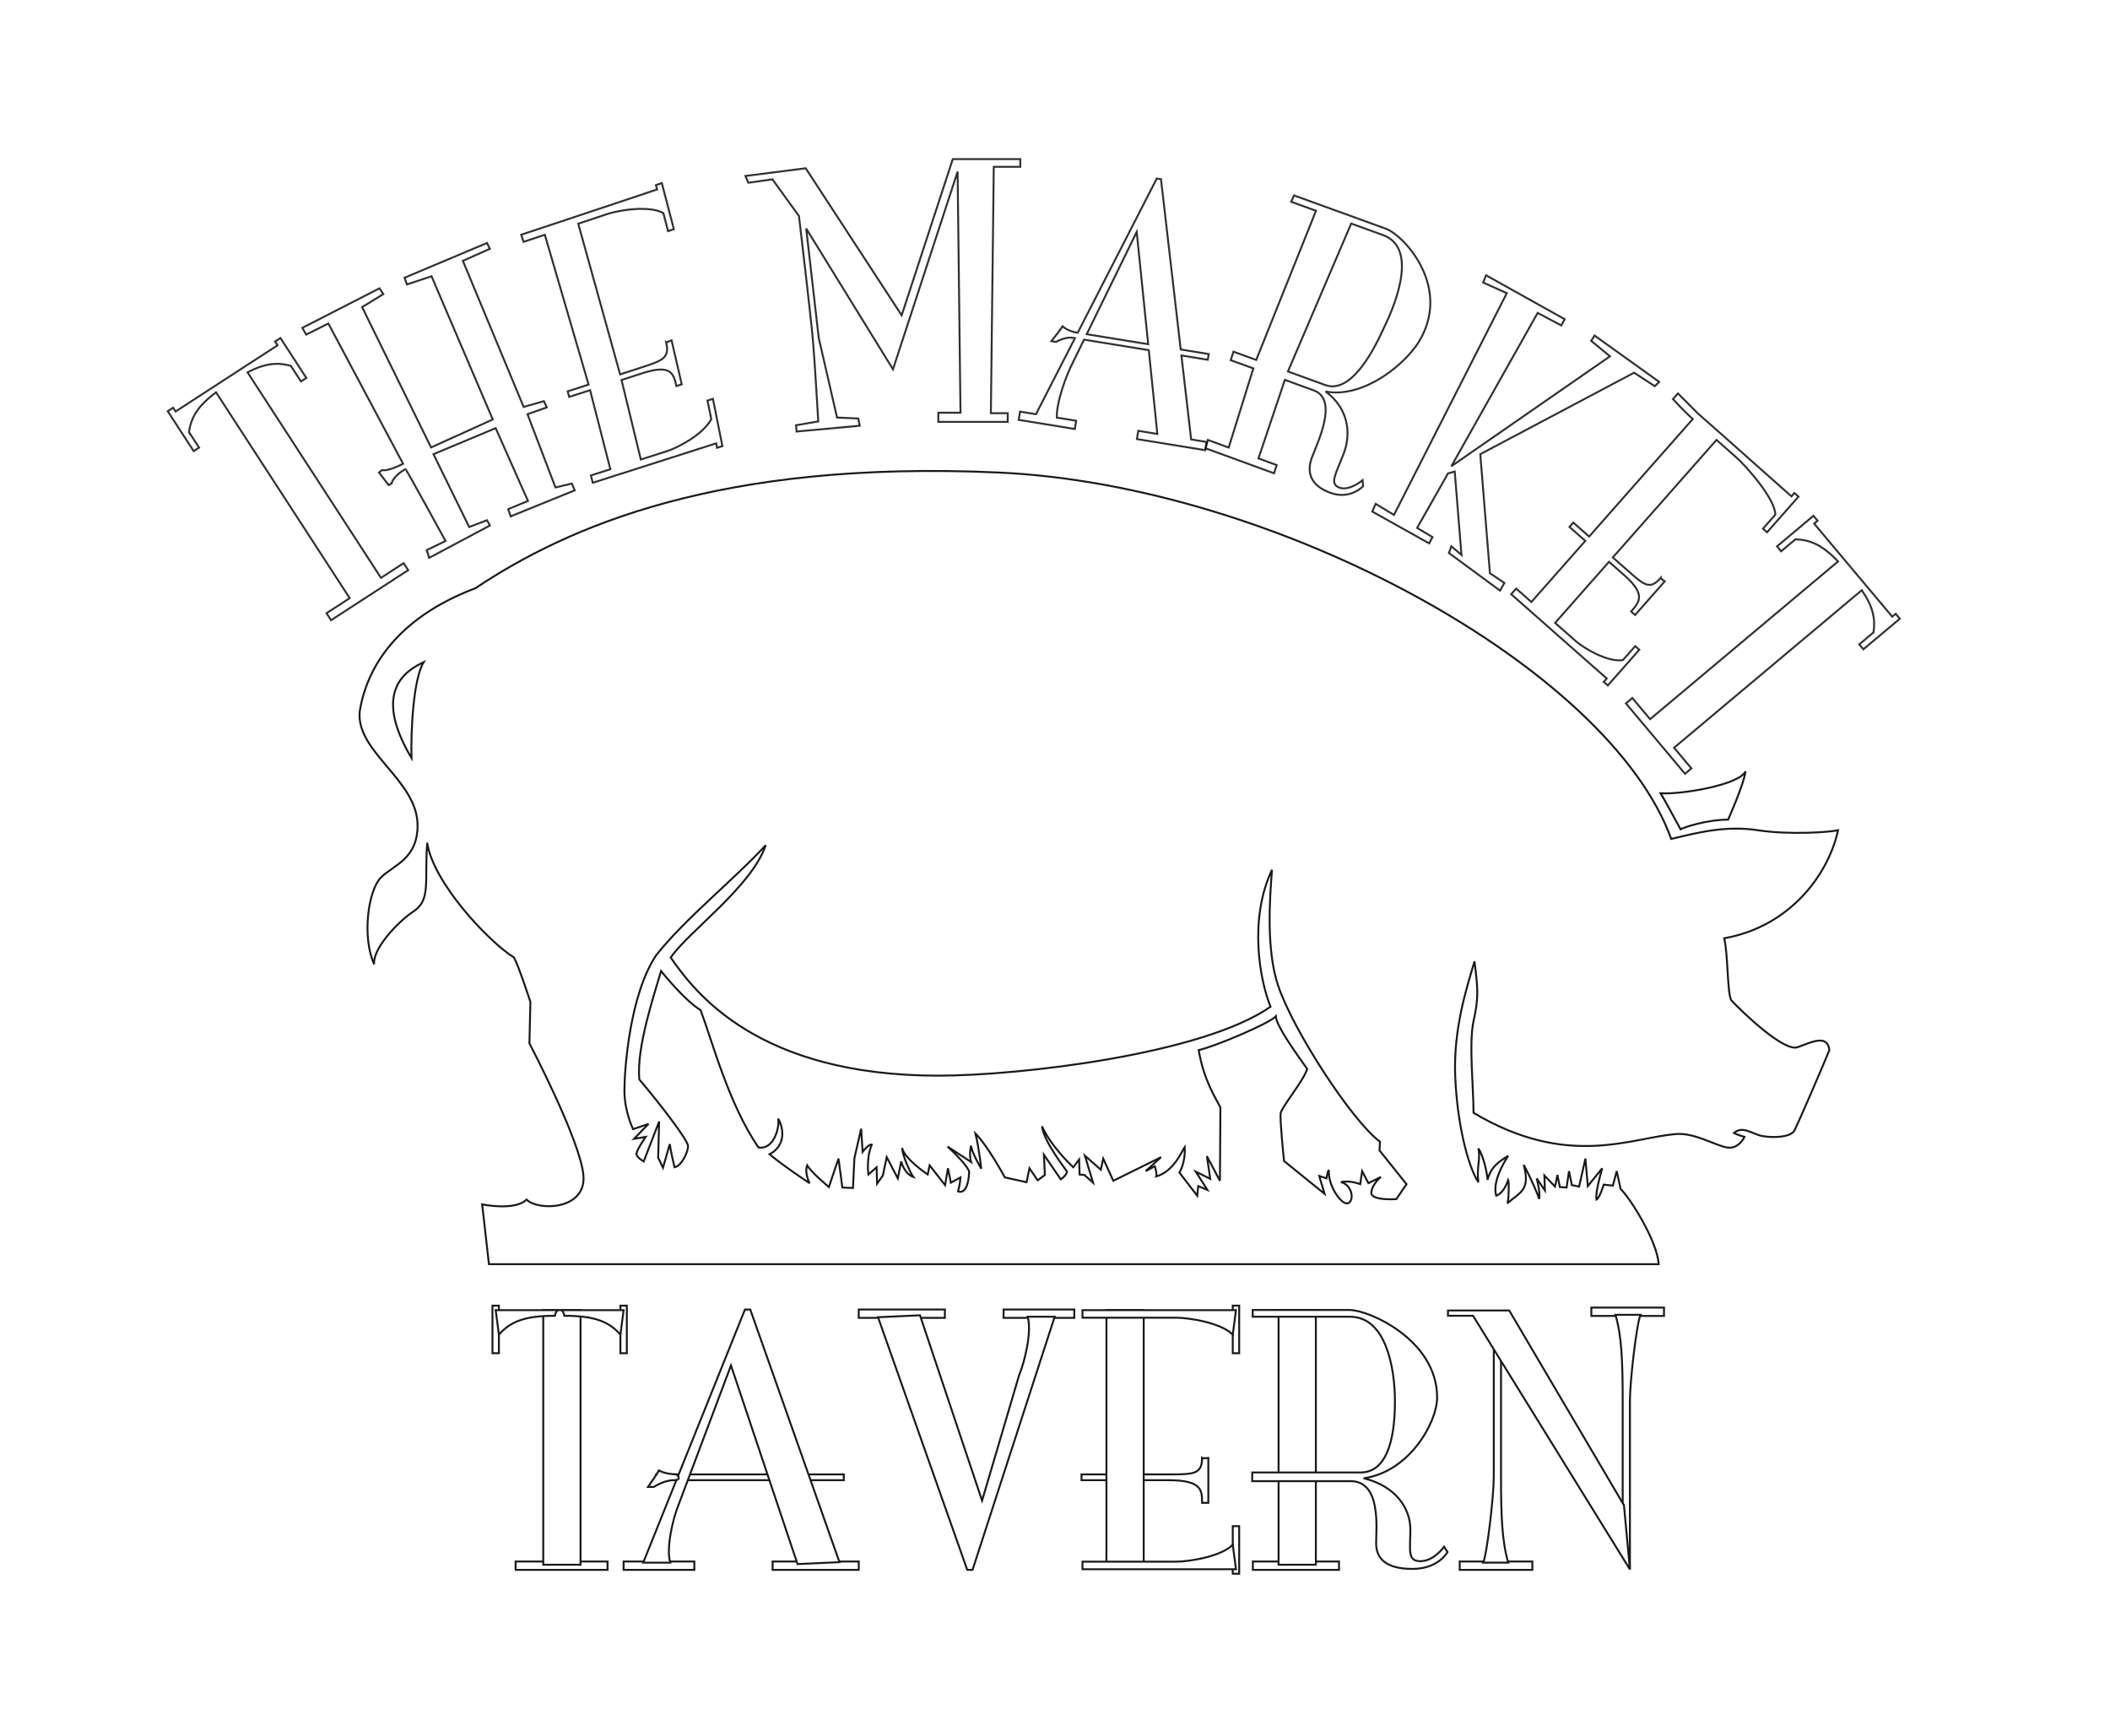 <?xml version="1.0" encoding="UTF-8" standalone="no"?>
<!-- Generator: Adobe Illustrator 16.0.0, SVG Export Plug-In . SVG Version: 6.00 Build 0)  -->

<svg
   xmlns:dc="http://purl.org/dc/elements/1.1/"
   xmlns:cc="http://creativecommons.org/ns#"
   xmlns:rdf="http://www.w3.org/1999/02/22-rdf-syntax-ns#"
   xmlns:svg="http://www.w3.org/2000/svg"
   xmlns="http://www.w3.org/2000/svg"
   xmlns:sodipodi="http://sodipodi.sourceforge.net/DTD/sodipodi-0.dtd"
   xmlns:inkscape="http://www.inkscape.org/namespaces/inkscape"
   version="1.1"
   id="Layer_2"
   x="0px"
   y="0px"
   width="547px"
   height="450px"
   viewBox="0 0 547 450"
   enable-background="new 0 0 547 450"
   xml:space="preserve"
   inkscape:version="0.91 r13725"
   sodipodi:docname="logo_white (copie).svg"><defs
     id="defs24494"><filter
       inkscape:label="Opacity"
       style="color-interpolation-filters:sRGB;"
       id="filter25038"><feColorMatrix
         values="1 0 0 0 0 0 1 0 0 0 0 0 1 0 0 0 0 0 5 -1 "
         result="colormatrix"
         id="feColorMatrix25040" /><feComposite
         in2="colormatrix"
         operator="arithmetic"
         k2="1"
         result="composite"
         id="feComposite25042" /></filter><filter
       inkscape:label="Opacity"
       style="color-interpolation-filters:sRGB;"
       id="filter25044"><feColorMatrix
         values="1 0 0 0 0 0 1 0 0 0 0 0 1 0 0 0 0 0 5 -1 "
         result="colormatrix"
         id="feColorMatrix25046" /><feComposite
         in2="colormatrix"
         operator="arithmetic"
         k2="1"
         result="composite"
         id="feComposite25048" /></filter><filter
       inkscape:label="Opacity"
       style="color-interpolation-filters:sRGB;"
       id="filter25050"><feColorMatrix
         values="1 0 0 0 0 0 1 0 0 0 0 0 1 0 0 0 0 0 5 -1 "
         result="colormatrix"
         id="feColorMatrix25052" /><feComposite
         in2="colormatrix"
         operator="arithmetic"
         k2="1"
         result="composite"
         id="feComposite25054" /></filter><filter
       inkscape:label="Opacity"
       style="color-interpolation-filters:sRGB;"
       id="filter25056"><feColorMatrix
         values="1 0 0 0 0 0 1 0 0 0 0 0 1 0 0 0 0 0 5 -1 "
         result="colormatrix"
         id="feColorMatrix25058" /><feComposite
         in2="colormatrix"
         operator="arithmetic"
         k2="1"
         result="composite"
         id="feComposite25060" /></filter><filter
       inkscape:label="Opacity"
       style="color-interpolation-filters:sRGB;"
       id="filter25062"><feColorMatrix
         values="1 0 0 0 0 0 1 0 0 0 0 0 1 0 0 0 0 0 5 -1 "
         result="colormatrix"
         id="feColorMatrix25064" /><feComposite
         in2="colormatrix"
         operator="arithmetic"
         k2="1"
         result="composite"
         id="feComposite25066" /></filter><filter
       inkscape:label="Opacity"
       style="color-interpolation-filters:sRGB;"
       id="filter25068"><feColorMatrix
         values="1 0 0 0 0 0 1 0 0 0 0 0 1 0 0 0 0 0 5 -1 "
         result="colormatrix"
         id="feColorMatrix25070" /><feComposite
         in2="colormatrix"
         operator="arithmetic"
         k2="1"
         result="composite"
         id="feComposite25072" /></filter><filter
       inkscape:label="Opacity"
       style="color-interpolation-filters:sRGB;"
       id="filter25074"><feColorMatrix
         values="1 0 0 0 0 0 1 0 0 0 0 0 1 0 0 0 0 0 5 -1 "
         result="colormatrix"
         id="feColorMatrix25076" /><feComposite
         in2="colormatrix"
         operator="arithmetic"
         k2="1"
         result="composite"
         id="feComposite25078" /></filter><filter
       inkscape:label="Opacity"
       style="color-interpolation-filters:sRGB;"
       id="filter25080"><feColorMatrix
         values="1 0 0 0 0 0 1 0 0 0 0 0 1 0 0 0 0 0 5 -1 "
         result="colormatrix"
         id="feColorMatrix25082" /><feComposite
         in2="colormatrix"
         operator="arithmetic"
         k2="1"
         result="composite"
         id="feComposite25084" /></filter><filter
       inkscape:label="Opacity"
       style="color-interpolation-filters:sRGB;"
       id="filter25086"><feColorMatrix
         values="1 0 0 0 0 0 1 0 0 0 0 0 1 0 0 0 0 0 5 -1 "
         result="colormatrix"
         id="feColorMatrix25088" /><feComposite
         in2="colormatrix"
         operator="arithmetic"
         k2="1"
         result="composite"
         id="feComposite25090" /></filter><filter
       inkscape:label="Opacity"
       style="color-interpolation-filters:sRGB;"
       id="filter25092"><feColorMatrix
         values="1 0 0 0 0 0 1 0 0 0 0 0 1 0 0 0 0 0 5 -1 "
         result="colormatrix"
         id="feColorMatrix25094" /><feComposite
         in2="colormatrix"
         operator="arithmetic"
         k2="1"
         result="composite"
         id="feComposite25096" /></filter><filter
       inkscape:label="Opacity"
       style="color-interpolation-filters:sRGB;"
       id="filter25098"><feColorMatrix
         values="1 0 0 0 0 0 1 0 0 0 0 0 1 0 0 0 0 0 5 -1 "
         result="colormatrix"
         id="feColorMatrix25100" /><feComposite
         in2="colormatrix"
         operator="arithmetic"
         k2="1"
         result="composite"
         id="feComposite25102" /></filter><filter
       inkscape:label="Opacity"
       style="color-interpolation-filters:sRGB;"
       id="filter25104"><feColorMatrix
         values="1 0 0 0 0 0 1 0 0 0 0 0 1 0 0 0 0 0 5 -1 "
         result="colormatrix"
         id="feColorMatrix25106" /><feComposite
         in2="colormatrix"
         operator="arithmetic"
         k2="1"
         result="composite"
         id="feComposite25108" /></filter><filter
       inkscape:label="Opacity"
       style="color-interpolation-filters:sRGB;"
       id="filter25110"><feColorMatrix
         values="1 0 0 0 0 0 1 0 0 0 0 0 1 0 0 0 0 0 5 -1 "
         result="colormatrix"
         id="feColorMatrix25112" /><feComposite
         in2="colormatrix"
         operator="arithmetic"
         k2="1"
         result="composite"
         id="feComposite25114" /></filter><filter
       inkscape:label="Opacity"
       style="color-interpolation-filters:sRGB;"
       id="filter25116"><feColorMatrix
         values="1 0 0 0 0 0 1 0 0 0 0 0 1 0 0 0 0 0 5 -1 "
         result="colormatrix"
         id="feColorMatrix25118" /><feComposite
         in2="colormatrix"
         operator="arithmetic"
         k2="1"
         result="composite"
         id="feComposite25120" /></filter><filter
       inkscape:label="Opacity"
       style="color-interpolation-filters:sRGB;"
       id="filter25122"><feColorMatrix
         values="1 0 0 0 0 0 1 0 0 0 0 0 1 0 0 0 0 0 5 -1 "
         result="colormatrix"
         id="feColorMatrix25124" /><feComposite
         in2="colormatrix"
         operator="arithmetic"
         k2="1"
         result="composite"
         id="feComposite25126" /></filter><filter
       inkscape:label="Opacity"
       style="color-interpolation-filters:sRGB;"
       id="filter25128"><feColorMatrix
         values="1 0 0 0 0 0 1 0 0 0 0 0 1 0 0 0 0 0 5 -1 "
         result="colormatrix"
         id="feColorMatrix25130" /><feComposite
         in2="colormatrix"
         operator="arithmetic"
         k2="1"
         result="composite"
         id="feComposite25132" /></filter></defs><sodipodi:namedview
     pagecolor="#ffffff"
     bordercolor="#666666"
     borderopacity="1"
     objecttolerance="10"
     gridtolerance="10"
     guidetolerance="10"
     inkscape:pageopacity="0"
     inkscape:pageshadow="2"
     inkscape:window-width="1855"
     inkscape:window-height="1056"
     id="namedview24492"
     showgrid="false"
     inkscape:zoom="0.52444444"
     inkscape:cx="-57.326271"
     inkscape:cy="225"
     inkscape:window-x="65"
     inkscape:window-y="24"
     inkscape:window-maximized="1"
     inkscape:current-layer="Layer_2" /><g
     id="g24398"
     style="stroke:#000000;stroke-opacity:1;filter:url(#filter25038);stroke-width:0.5;stroke-miterlimit:4;stroke-dasharray:none;opacity:0.9"><path
       fill="#FFFFFF"
       d="M466,271.5c-3.5,1.25-14.25-9-17.25-12.25c-1-2.5-0.75-11.5-1.75-16c17-3,27-16.5,29.5-28   c-2.25,0.5-12.5,1.25-20.75,0s-15.25,0.5-22.5,2.25c-16-44.25-102.25-91.75-174.5-95s-111.5,14-135.5,30   c-20.5,7.75-28.25,20.75-30,32c-1,10.5,15,17.75,15,29.5c0,8.764-6.25,10.25-9.5,13.5s-5,15.25-1.75,22.5   c-0.5-3.75,5.75-10.75,10.25-13.75s2.75-7.75,3.5-17.75c1.5,10.25,15.75,25.5,22.5,29.75c1.25,2.25,4.25,11.5,4.25,11.5   l-0.25,10.75c0,0,13.25,25.25,14,34.25S139.5,314,136.5,311c-3,3-11.5,1.25-11.5,1.25l1.75,15.5H430   c-0.375-6-7.375-17.125-9.875-19.5l-1-4.625l-1,3.75l-2.375-0.25c0,0-1,3.375-1.875,3.875c-0.375-2,1.5-8.125,1.5-8.125   l-3.75,4.625L411,300.375l-1.625,7.25l-1.875-0.375l-0.75-3.625l-0.625,4.25l-1.75-0.125l-0.625-3.125l-0.625,3l-2.75-2.875   l0.125,3.875l-2.125-3.125c0,0,1,3.625,0.625,5.375c0-0.5-2.375-6-4-8.875c1.875,6.75-1.125,7.125-4.25,10   c0.375-0.25,0.5-5.625,0.25-6.125c-0.625,1.75-1.5,3.5-3.125,4.125c-1-3.5,1.75-8.25,3.125-10.375c-2,1.375-4.375,2.5-5.375,6.25   c0-1.25-1-6.25-2.375-8.125c0.625,2.75-0.5,4.75,0,8.75c-2.75-4.25-5.5-15.25-6-27.5s3-23,5-29.75c1,7.75,1,9.75-0.25,15.5   s0,17,0,23.75c24.75,14.75,41.25,6.25,52.75,5.5c4.66-0.304,10,3,13,3.5s4.5-2.75,4.5-2.75s-1.75-0.5-2.75-1   c2.25-2,4.75,0.25,7.25,0.75s7.5,0.5,8.5-1.5s7.5-17,9-20.75C473.75,268,469.5,270.25,466,271.5z M106.667,196.5   c-10.5-17.667-1-22.833,3.167-24.833C107.167,176,106.5,189.167,106.667,196.5z M362,310.875c0,0-6.75,0.5-6.5-1.75s2.5-4,2.5-4   l-3.25,1.625l-1.625-3.125l-0.5,3.375c0,0-2.875-1.125-5-0.5c2.625,0.5,3.625,4.375,2,5.375s-5.375-4.375-5.125-8.375   c-0.25-0.375-0.625,2-0.625,2L342,304.875l1.375,4.625l-10.5-8.5c0,0-1.125-10.75-0.875-12.375s6-8.5,6.875-11.5   c-3-4.25-8-11.125-8.125-13.625c-1.75,1.875-15.625,7.75-20,8.75c1.375,8.125,4.625,12.75,5.625,14.875c0,4.5-0.125,19-0.125,19   l-3.375-6.375l0.875,5.875L310,303.75l3,4.75l-2.375-1l-0.25,2.5l-4.625-6c0,0,1.625-2.5,1.375-6.625   c-0.75,1.125-2.875,6.375-7.375,7.625c0.25-0.75-0.375-2.625-0.375-2.625l-2.375,1.25l4-3.625l-12.375,6.125l-2.625-5.75   l-0.625,2.875l-4.125-3.625l2.125,7l-2.25-2l-1.25-0.125l-0.125-3.875l-1.5,2c0,0-5.625-5.125-8.125-10.625   c0.5,3.875,5.375,10.125,6.5,11.75c-0.125,1-1.625,2-1.625,2l-4.375-6.375l0.25,5.25L269,306l-2.125-3.125l-0.75,3.625l-5.625-1.25   c0,0-4.375-8.125-7.625-11.375c1,4.125,1.5,9.125,1.5,9.125s-2.625-4.5-2.625-6c-0.625,2.5,0,4.25,0,4.25l-6.125-4   c0,0,4.875,4.375,5.625,6.5c-0.125,3.75-1.25,5.75-2.875,5.125c0.5-1.75,0.625-3.625,0.625-3.625l-2.5,1.375l-0.75-3.75L245,307.25   l-4-5.125l-0.5,2.375c0,0-6-4-6.625-6.875c0,1.75,2.125,6.5,2.875,7.5c-2.375-0.875-3.125-4-3.125-4l-0.875,4.375l-2.875-5.5   l-1,4.75l-1.5,2.125l-0.125-4.25l-2.125,1.875c0,0-0.625-4.25,0.875-7.75c-0.75-0.25-2.375,1.875-2.375,1.875l-0.375-6l-1.75,7.625   l-0.375,7.75l-2.75-0.125l-1-7.5l-2.5,7.375c0,0-4.625-3.875-5.625-5.625c-0.75,2,0.625,4.625,0.625,4.625s-7-4.625-10.375-7.5   c3.375-1.75,4.25-5.5,2.25-9.25c0.375,2.625-1.25,8.125-5.125,7.5c-7.75-11.375-11.875-27.25-15-35.625   c-4-2.375-9.75-9.5-10.25-10.125c-1.625,5.625-6.5,20-5.625,28.125c5.125,6,12.625,15.75,12.625,17.25s-1.625,5.125-3.5,5.5   c-0.875-3.5-1.25-6-1.25-6l-1.75,6.125l-1.25-2.625l0.25-9.375l-4,10.375c0,0-1.75-1-1.875-1.875s2.375-4.5,2.375-4.5l-3,0.5   l3.75-3.875l-4,1.375c0,0-2.25-4.5-2.25-10s1.375-24.875,8.25-35.125c7.625-9.625,20.375-19.75,28.375-28.5   c-3.625,10.75-20,22.375-24.625,29.125c6.25,9,22.5,30.625,69.375,30.625c20.875,0,68.5-5.5,86.125-17.875   c-2.875-7.125-5.625-22.75,0.375-35.5c-0.625,8-1.5,20.875,1.625,30.125c3.924,11.616,19.125,35,26.375,40.375   c0,0.375-0.125,2.25-0.125,2.25l7,8.75L362,310.875z"
       id="path24400"
       style="stroke:#000000;stroke-opacity:1;stroke-width:0.5;stroke-miterlimit:4;stroke-dasharray:none" /><path
       fill="#FFFFFF"
       d="M448,212.5c0,0,4.167-9.333,4.5-12.5c-1.667,3.5-16.5,6-22,5.667c0.667,1,5.167,9.333,5.167,9.333   C436.501,214.5,442.5,212.5,448,212.5z"
       id="path24402"
       style="stroke:#000000;stroke-opacity:1;stroke-width:0.5;stroke-miterlimit:4;stroke-dasharray:none" /></g><g
     id="g24404"
     style="stroke:#000000;stroke-opacity:1;filter:url(#filter25044);stroke-width:0.5;stroke-miterlimit:4;stroke-dasharray:none;opacity:0.9"><rect
       x="133.667"
       y="404.833"
       fill="#FFFFFF"
       width="23.833"
       height="2.167"
       id="rect24406"
       style="stroke:#000000;stroke-opacity:1;stroke-width:0.5;stroke-miterlimit:4;stroke-dasharray:none" /><rect
       x="140.833"
       y="339.667"
       fill="#FFFFFF"
       width="9.667"
       height="66"
       id="rect24408"
       style="stroke:#000000;stroke-opacity:1;stroke-width:0.5;stroke-miterlimit:4;stroke-dasharray:none" /><rect
       x="127.667"
       y="338.5"
       fill="#FFFFFF"
       width="1.667"
       height="12.333"
       id="rect24410"
       style="stroke:#000000;stroke-opacity:1;stroke-width:0.5;stroke-miterlimit:4;stroke-dasharray:none" /><path
       fill="#FFFFFF"
       d="M144.5,339.667h-16l0.833,6.333c2.917-3.25,6.417-4.875,14.542-4.875   C143.875,340.5,144.5,339.667,144.5,339.667z"
       id="path24412"
       style="stroke:#000000;stroke-opacity:1;stroke-width:0.5;stroke-miterlimit:4;stroke-dasharray:none" /><rect
       x="160.833"
       y="338.5"
       fill="#FFFFFF"
       width="1.667"
       height="12.333"
       id="rect24414"
       style="stroke:#000000;stroke-opacity:1;stroke-width:0.5;stroke-miterlimit:4;stroke-dasharray:none" /><path
       fill="#FFFFFF"
       d="M145.667,339.667h16L160.833,346c-2.917-3.25-6.417-4.875-14.542-4.875   C146.292,340.5,145.667,339.667,145.667,339.667z"
       id="path24416"
       style="stroke:#000000;stroke-opacity:1;stroke-width:0.5;stroke-miterlimit:4;stroke-dasharray:none" /></g><path
     fill="#FFFFFF"
     d="M491.443,159.131l-0.894,0.75l-6.644-7.916l-3.105-3.702l-0.751-0.895l-2.356-2.808l-7.393-8.809l0.894-0.75  l-1.071-1.276l-9.447,7.928l1.071,1.276l3.702-3.107c3.775,0.125,6.901,1.373,11.057,5.734l-48.73,40.895l-4.606-5.489l-1.66,1.393  l15.319,18.255l1.66-1.393l-4.5-5.362l48.661-40.836c2.982,4.34,3.545,7.442,3.049,10.933l-3.702,3.107l1.071,1.276l9.447-7.928  L491.443,159.131z"
     id="path24418"
     style="stroke:#000000;stroke-opacity:1;filter:url(#filter25050);stroke-width:0.5;stroke-miterlimit:4;stroke-dasharray:none;opacity:0.9" /><path
     fill="#FFFFFF"
     d="M104.634,146l-5.871,3.812L64.171,96.531c4.671-2.43,7.819-2.61,11.223-1.691l2.632,4.054l1.397-0.908  l-6.716-10.344l-1.397,0.908l0.635,0.979l-8.667,5.627l0,0l-5.032,3.268l0,0l-12.721,8.259l-0.635-0.979l-1.397,0.907l6.716,10.345  l1.398-0.908l-2.634-4.057l0.002,0.003c0.585-3.731,2.205-6.682,7.041-10.274l34.641,53.357l-6.011,3.902l1.181,1.817l19.989-12.978  L104.634,146z"
     id="path24420"
     style="stroke:#000000;stroke-opacity:1;filter:url(#filter25056);stroke-width:0.5;stroke-miterlimit:4;stroke-dasharray:none;opacity:0.9" /><g
     id="g24422"
     style="stroke:#000000;stroke-opacity:1;filter:url(#filter25062);stroke-width:0.5;stroke-miterlimit:4;stroke-dasharray:none;opacity:0.9"><rect
       x="319.584"
       y="338.5"
       fill="#FFFFFF"
       width="1.666"
       height="12.333"
       id="rect24424"
       style="stroke:#000000;stroke-opacity:1;stroke-width:0.5;stroke-miterlimit:4;stroke-dasharray:none" /><rect
       x="319.584"
       y="395.667"
       fill="#FFFFFF"
       width="1.666"
       height="12.333"
       id="rect24426"
       style="stroke:#000000;stroke-opacity:1;stroke-width:0.5;stroke-miterlimit:4;stroke-dasharray:none" /><g
       id="g24428"
       style="stroke:#000000;stroke-opacity:1;stroke-width:0.5;stroke-miterlimit:4;stroke-dasharray:none"><path
         fill="#FFFFFF"
         d="M302.875,383.75h-22.5v-1.5h22.5c6.5,0,8.75,0,8.75-4.25c0.125,0.125,1.625,0,1.625,0v11.625h-1.625    C311.625,386.375,311.625,383.75,302.875,383.75z"
         id="path24430"
         style="stroke:#000000;stroke-opacity:1;stroke-width:0.5;stroke-miterlimit:4;stroke-dasharray:none" /><rect
         x="286.834"
         y="339.667"
         fill="#FFFFFF"
         width="9.666"
         height="66"
         id="rect24432"
         style="stroke:#000000;stroke-opacity:1;stroke-width:0.5;stroke-miterlimit:4;stroke-dasharray:none" /><path
         fill="#FFFFFF"
         d="M319.584,346l0.833-6.333h-39.792v1.958c0,0,21,0,24.25,0S316.418,342.875,319.584,346z"
         id="path24434"
         style="stroke:#000000;stroke-opacity:1;stroke-width:0.5;stroke-miterlimit:4;stroke-dasharray:none" /><path
         fill="#FFFFFF"
         d="M319.584,400.5l0.833,6.333h-39.792v-1.958c0,0,21,0,24.25,0S316.418,403.625,319.584,400.5z"
         id="path24436"
         style="stroke:#000000;stroke-opacity:1;stroke-width:0.5;stroke-miterlimit:4;stroke-dasharray:none" /></g></g><path
     fill="#FFFFFF"
     d="M458.093,137.999l8.157-9.249l-1.059-0.934l-0.771,0.875l-18.14-16.106l-6.144-5.419L435,102l-1.296,1.468  c0,0,2.876,3.171,5.139,5.166l-26.873,30.468l-4.104-3.621l-0.993,1.125l4.105,3.621l-13.974,15.843  c-2.262-1.995-3.946-3.481-3.946-3.481l-1.295,1.468l24.762,21.84l-0.772,0.875l1.059,0.934l8.158-9.249l-1.059-0.934l-3.197,3.625  c-4.079,0.569-10.176-3.143-12.243-4.964c-0.729-0.643-2.865-2.528-5.322-4.695l13.974-15.843l4.052,3.574  c5.563,4.905,3.826,6.873,1.676,9.311l1.032,0.911l7.689-8.718c0,0-1.036-0.748-1.032-0.911c-2.812,3.187-4.242,1.926-8.373-1.718  l-4.052-3.574l26.873-30.467c2.456,2.167,4.594,4.052,5.322,4.695c2.066,1.822,9.977,10.574,9.922,14.692l-3.197,3.625  L458.093,137.999z"
     id="path24438"
     style="stroke:#000000;stroke-opacity:1;filter:url(#filter25068);stroke-width:0.5;stroke-miterlimit:4;stroke-dasharray:none;opacity:0.9" /><path
     fill="#FFFFFF"
     d="M187.276,115.653l-2.456-12.253l-1.415,0.459l0.99,4.79l0,0c-2.025,3.958-8.673,7.416-11.365,8.279  c-0.948,0.304-3.721,1.192-6.9,2.208l-5.001-20.617l5.415-1.757c7.48-2.433,8.075,0.141,8.803,3.333l1.383-0.449l-2.626-11.404  c0,0-1.269,0.546-1.407,0.459c0.983,4.159-0.95,4.789-6.512,6.6l-5.426,1.762l-10.854-39.066c3.481-1.159,6.517-2.17,7.555-2.516  c2.946-0.982,10.821-2.3,14.51-0.244l1.215,4.684l1.508-0.502l-3.119-11.943l-1.532,0.514l0.304,1.125l-21.003,7.018l0,0  l-8.681,2.884v0l-5.541,1.837l0.601,1.846c0,0,2.354-0.779,5.525-1.829l11.339,38.838l-5.423,1.751l0.4,1.442l5.413-1.745  l5.253,20.498c-2.892,0.919-5.041,1.602-5.041,1.602l0.481,1.903l31.991-10.219l0.229,1.161L187.276,115.653z"
     id="path24440"
     style="stroke:#000000;stroke-opacity:1;filter:url(#filter25074);stroke-width:0.5;stroke-miterlimit:4;stroke-dasharray:none;opacity:0.9" /><g
     id="g24442"
     style="stroke:#000000;stroke-opacity:1;filter:url(#filter25080);stroke-width:0.5;stroke-miterlimit:4;stroke-dasharray:none;opacity:0.9"><rect
       x="260.167"
       y="339.5"
       fill="#FFFFFF"
       width="18.333"
       height="2.167"
       id="rect24444"
       style="stroke:#000000;stroke-opacity:1;stroke-width:0.5;stroke-miterlimit:4;stroke-dasharray:none" /><rect
       x="222.625"
       y="339.5"
       fill="#FFFFFF"
       width="22.333"
       height="2.167"
       id="rect24446"
       style="stroke:#000000;stroke-opacity:1;stroke-width:0.5;stroke-miterlimit:4;stroke-dasharray:none" /><path
       fill="#FFFFFF"
       d="M266.417,341.375h7L252.125,407h-1.375l-23.125-65.5L238.5,341l16.095,48.052l9.602-32.525   C265.667,353,267.542,345.25,266.417,341.375z"
       id="path24448"
       style="stroke:#000000;stroke-opacity:1;stroke-width:0.5;stroke-miterlimit:4;stroke-dasharray:none" /></g><g
     id="g24450"
     style="stroke:#000000;stroke-opacity:1;filter:url(#filter25086);stroke-width:0.5;stroke-miterlimit:4;stroke-dasharray:none;opacity:0.9"><rect
       x="161.667"
       y="404.833"
       fill="#FFFFFF"
       width="18.333"
       height="2.167"
       id="rect24452"
       style="stroke:#000000;stroke-opacity:1;stroke-width:0.5;stroke-miterlimit:4;stroke-dasharray:none" /><rect
       x="200.292"
       y="404.833"
       fill="#FFFFFF"
       width="22.333"
       height="2.167"
       id="rect24454"
       style="stroke:#000000;stroke-opacity:1;stroke-width:0.5;stroke-miterlimit:4;stroke-dasharray:none" /><rect
       x="170.125"
       y="382.25"
       fill="#FFFFFF"
       width="48.625"
       height="1.5"
       id="rect24456"
       style="stroke:#000000;stroke-opacity:1;stroke-width:0.5;stroke-miterlimit:4;stroke-dasharray:none" /><path
       fill="#FFFFFF"
       d="M173.75,405.125h-7l26.375-65.625h1.375l23.125,65.5l-10.875,0.5L189.5,354l-13.529,35.974   C174.5,393.5,172.625,401.25,173.75,405.125z"
       id="path24458"
       style="stroke:#000000;stroke-opacity:1;stroke-width:0.5;stroke-miterlimit:4;stroke-dasharray:none" /><path
       fill="#FFFFFF"
       d="M175.375,382.25c-1.125,0-3.083-0.25-4.542-1C170.75,381.5,168,385.5,168,385.5h1.5   c0,0,2.625-1.75,5.125-1.75S175.375,382.25,175.375,382.25z"
       id="path24460"
       style="stroke:#000000;stroke-opacity:1;stroke-width:0.5;stroke-miterlimit:4;stroke-dasharray:none" /></g><path
     fill="#FFFFFF"
     d="M313.114,93.27l0.241-1.48l-7.266-1.182l-5.113-44.144l-1.092-0.177l-20.494,39.979l-0.459-0.075  c-0.895-0.146-2.401-0.646-3.436-1.572c-0.031,0.069-0.3,0.433-0.66,0.906l-0.062-0.01l-0.019,0.116  c-0.869,1.138-2.189,2.818-2.189,2.818l1.19,0.193c0,0,2.364-1.389,4.348-1.066c0.002,0,0.004,0,0.006,0l0.562,0.092l-10.107,19.716  l-4.126-0.671l-0.348,2.139l14.546,2.365l0.349-2.139l-5.013-0.815c-0.128-4.031,2.508-11.159,4.201-14.371l2.856-5.841  l16.784,2.729l2.219,21.721l-4.946-0.805l-0.349,2.139l17.72,2.882l0.348-2.139l-4.013-0.653l-2.522-21.77L313.114,93.27z   M281.718,86.644l12.964-26.513l2.974,29.104L281.718,86.644z"
     id="path24462"
     style="stroke:#000000;stroke-opacity:1;filter:url(#filter25092);stroke-width:0.5;stroke-miterlimit:4;stroke-dasharray:none;opacity:0.9" /><g
     id="g24464"
     style="stroke:#000000;stroke-opacity:1;filter:url(#filter25098);stroke-width:0.5;stroke-miterlimit:4;stroke-dasharray:none;opacity:0.9"><rect
       x="324.792"
       y="404.833"
       fill="#FFFFFF"
       width="22.333"
       height="2.167"
       id="rect24466"
       style="stroke:#000000;stroke-opacity:1;stroke-width:0.5;stroke-miterlimit:4;stroke-dasharray:none" /><rect
       x="331.459"
       y="339.667"
       fill="#FFFFFF"
       width="9.666"
       height="66"
       id="rect24468"
       style="stroke:#000000;stroke-opacity:1;stroke-width:0.5;stroke-miterlimit:4;stroke-dasharray:none" /><path
       fill="#FFFFFF"
       d="M361.625,363.25c0-8.375-2.25-21.875-11.625-21.875s-25.25,0-25.25,0v-1.75c0,0,20.125,0,25.125,0   s22.688,7.75,22.688,22.688c0,6.438-7.188,19.313-19.063,20.938c8.375,2,12.125,7.875,12.125,13.25s-0.875,8.25,2.625,8.25   s6.125-3.75,6.125-3.75l0.875,1.375c0,0-2.25,4.375-9.125,4.375s-9.375-2.75-9.375-6.625S358.125,384,350.125,384s-25.5,0-25.5,0   v-2.25c0,0,25.75,0,28,0S361.625,381.25,361.625,363.25z"
       id="path24470"
       style="stroke:#000000;stroke-opacity:1;stroke-width:0.5;stroke-miterlimit:4;stroke-dasharray:none" /></g><path
     fill="#FFFFFF"
     d="M359.26,59.291c-4.652-1.687-23.794-8.626-23.794-8.626l-0.731,1.653c0,0,2.677,0.971,6.424,2.33  l-15.495,38.667c-3.387-1.231-5.899-2.144-5.899-2.144l-0.714,2.208c0,0,2.479,0.901,5.864,2.132l-6.389,20.521l-5.403-1.97  l-0.575,2.165l17.738,6.473l0.684-2.128l-4.723-1.724l6.843-20.364c2.814,1.024,5.507,2.004,7.484,2.724  c6.552,2.386,0.861,13.763-0.514,17.517c-1.338,3.766-0.36,7.143,4.84,9.047c5.134,1.881,8.462-1.709,8.462-1.709l-0.125-1.558  c0,0-3.392,2.881-6.018,1.918c-2.645-0.968-0.94-3.503,1.058-8.678c2.063-5.152,1.391-11.852-4.643-16.246  c10.32,1.973,21.805-7.993,24.813-13.972C375.831,73.801,363.876,60.963,359.26,59.291z M358.748,85.032  c-7.682,16.975-13.405,15.441-15.26,14.766c-0.775-0.283-4.954-1.802-9.602-3.493l16.4-38.347c2.935,1.064,5.834,2.115,8.252,2.991  C367.12,64.059,362.593,77.232,358.748,85.032z"
     id="path24472"
     style="stroke:#000000;stroke-opacity:1;filter:url(#filter25104);stroke-width:0.5;stroke-miterlimit:4;stroke-dasharray:none;opacity:0.9" /><g
     id="g24474"
     style="stroke:#000000;stroke-opacity:1;filter:url(#filter25110);stroke-width:0.5;stroke-miterlimit:4;stroke-dasharray:none;opacity:0.9"><rect
       x="378.417"
       y="404.833"
       fill="#FFFFFF"
       width="18.833"
       height="2.167"
       id="rect24476"
       style="stroke:#000000;stroke-opacity:1;stroke-width:0.5;stroke-miterlimit:4;stroke-dasharray:none" /><path
       fill="#FFFFFF"
       d="M387.25,346.5c0,0,0,31.375,0,36.375s-1.75,20.125-2.75,22.25c0.125,0,6.5,0,6.5,0   c-1.625-5.5-1.875-12.125-1.875-22.375s0-34,0-34L387.25,346.5z"
       id="path24478"
       style="stroke:#000000;stroke-opacity:1;stroke-width:0.5;stroke-miterlimit:4;stroke-dasharray:none" /><rect
       x="412.542"
       y="339"
       fill="#FFFFFF"
       width="18.833"
       height="2.167"
       id="rect24480"
       style="stroke:#000000;stroke-opacity:1;stroke-width:0.5;stroke-miterlimit:4;stroke-dasharray:none" /><path
       fill="#FFFFFF"
       d="M422.542,406.875c0,0,0-38.75,0-43.75s1.75-20.125,2.75-22.25c-0.125,0-6.5,0-6.5,0   c1.625,5.5,1.875,12.125,1.875,22.375s0,37.5,0,37.5L422.542,406.875z"
       id="path24482"
       style="stroke:#000000;stroke-opacity:1;stroke-width:0.5;stroke-miterlimit:4;stroke-dasharray:none" /><polygon
       fill="#FFFFFF"
       points="422.542,406.875 381.875,341.125 375.375,341.125 375.375,339.75 391.25,339.75 421,390.25  "
       id="polygon24484"
       style="stroke:#000000;stroke-opacity:1;stroke-width:0.5;stroke-miterlimit:4;stroke-dasharray:none" /></g><polygon
     fill="#FFFFFF"
     points="390.625,76 361.375,133.5 356.625,130.625 355.75,132.625 370.5,140.875 371.375,139.25   367.375,136.875 375.375,122.75 377.125,122.25 378.875,143.875 376.25,141.625 375.625,143.375 388.875,153.125 390,151.125   386.25,148.625 383.75,117.75 423.625,96.625 429,100.125 430.125,99 413.375,87 412.5,88.375 417.375,92.375 376.25,120.875   398.625,81.125 404.75,84.375 405.625,82.75 385.25,71.375 384.5,73.25 "
     id="polygon24486"
     style="stroke:#000000;stroke-opacity:1;filter:url(#filter25116);stroke-width:0.5;stroke-miterlimit:4;stroke-dasharray:none;opacity:0.9" /><path
     fill="#FFFFFF"
     d="M222.875,110.375l-16.375,1.5l-0.125-1.625l5.75-1c0,0-0.875-15.125-1.375-21S207.125,56,207.125,56  l-6.875-9.5L194,47.375l-0.75-1.75l15.625-2L233.75,81.75L247,41.25h17.5v2h-6.875l-0.75,63.875h4.375v2.25h-18V107H249l-0.75-62.5  L231.5,95.75L209,59.25l3.25,28.375L217,108.25l5.5,0.25L222.875,110.375z"
     id="path24488"
     style="stroke:#000000;stroke-opacity:1;filter:url(#filter25122);stroke-width:0.5;stroke-miterlimit:4;stroke-dasharray:none;opacity:0.9" /><path
     fill="#FFFFFF"
     d="M98.375,74.75l-20,10.25l1,1.75l5.75-2.875L104.5,120.25c0,0-3.875,2-5.375,1.625  c0-0.125-0.875,0.625-0.875,0.625l2.5,3.25l0.75-0.375c0,0,0.375-2,3.625-3.75C105.25,121.5,115.5,140.25,115.5,140.25l-4.875,2.375  l0.625,2L127,136.25l-0.75-1.375l-4.625,1.75l-9.25-18.875L128.5,111l8.375,18.875L131.75,132l0.625,1.875l16.625-6.75l-0.75-1.75  l-4.25,1l-7.25-19l5-1.75L141,104l-5.25,1.5L120,67.625l7-3.125l-0.75-1.5l-21.375,9l0.625,1.75l6.375-2.125l15.875,37.125l-16,7.25  L93.875,79.625l5.5-3.375L98.375,74.75z"
     id="path24490"
     style="stroke:#000000;stroke-opacity:1;filter:url(#filter25128);stroke-width:0.5;stroke-miterlimit:4;stroke-dasharray:none;opacity:0.9" /></svg>